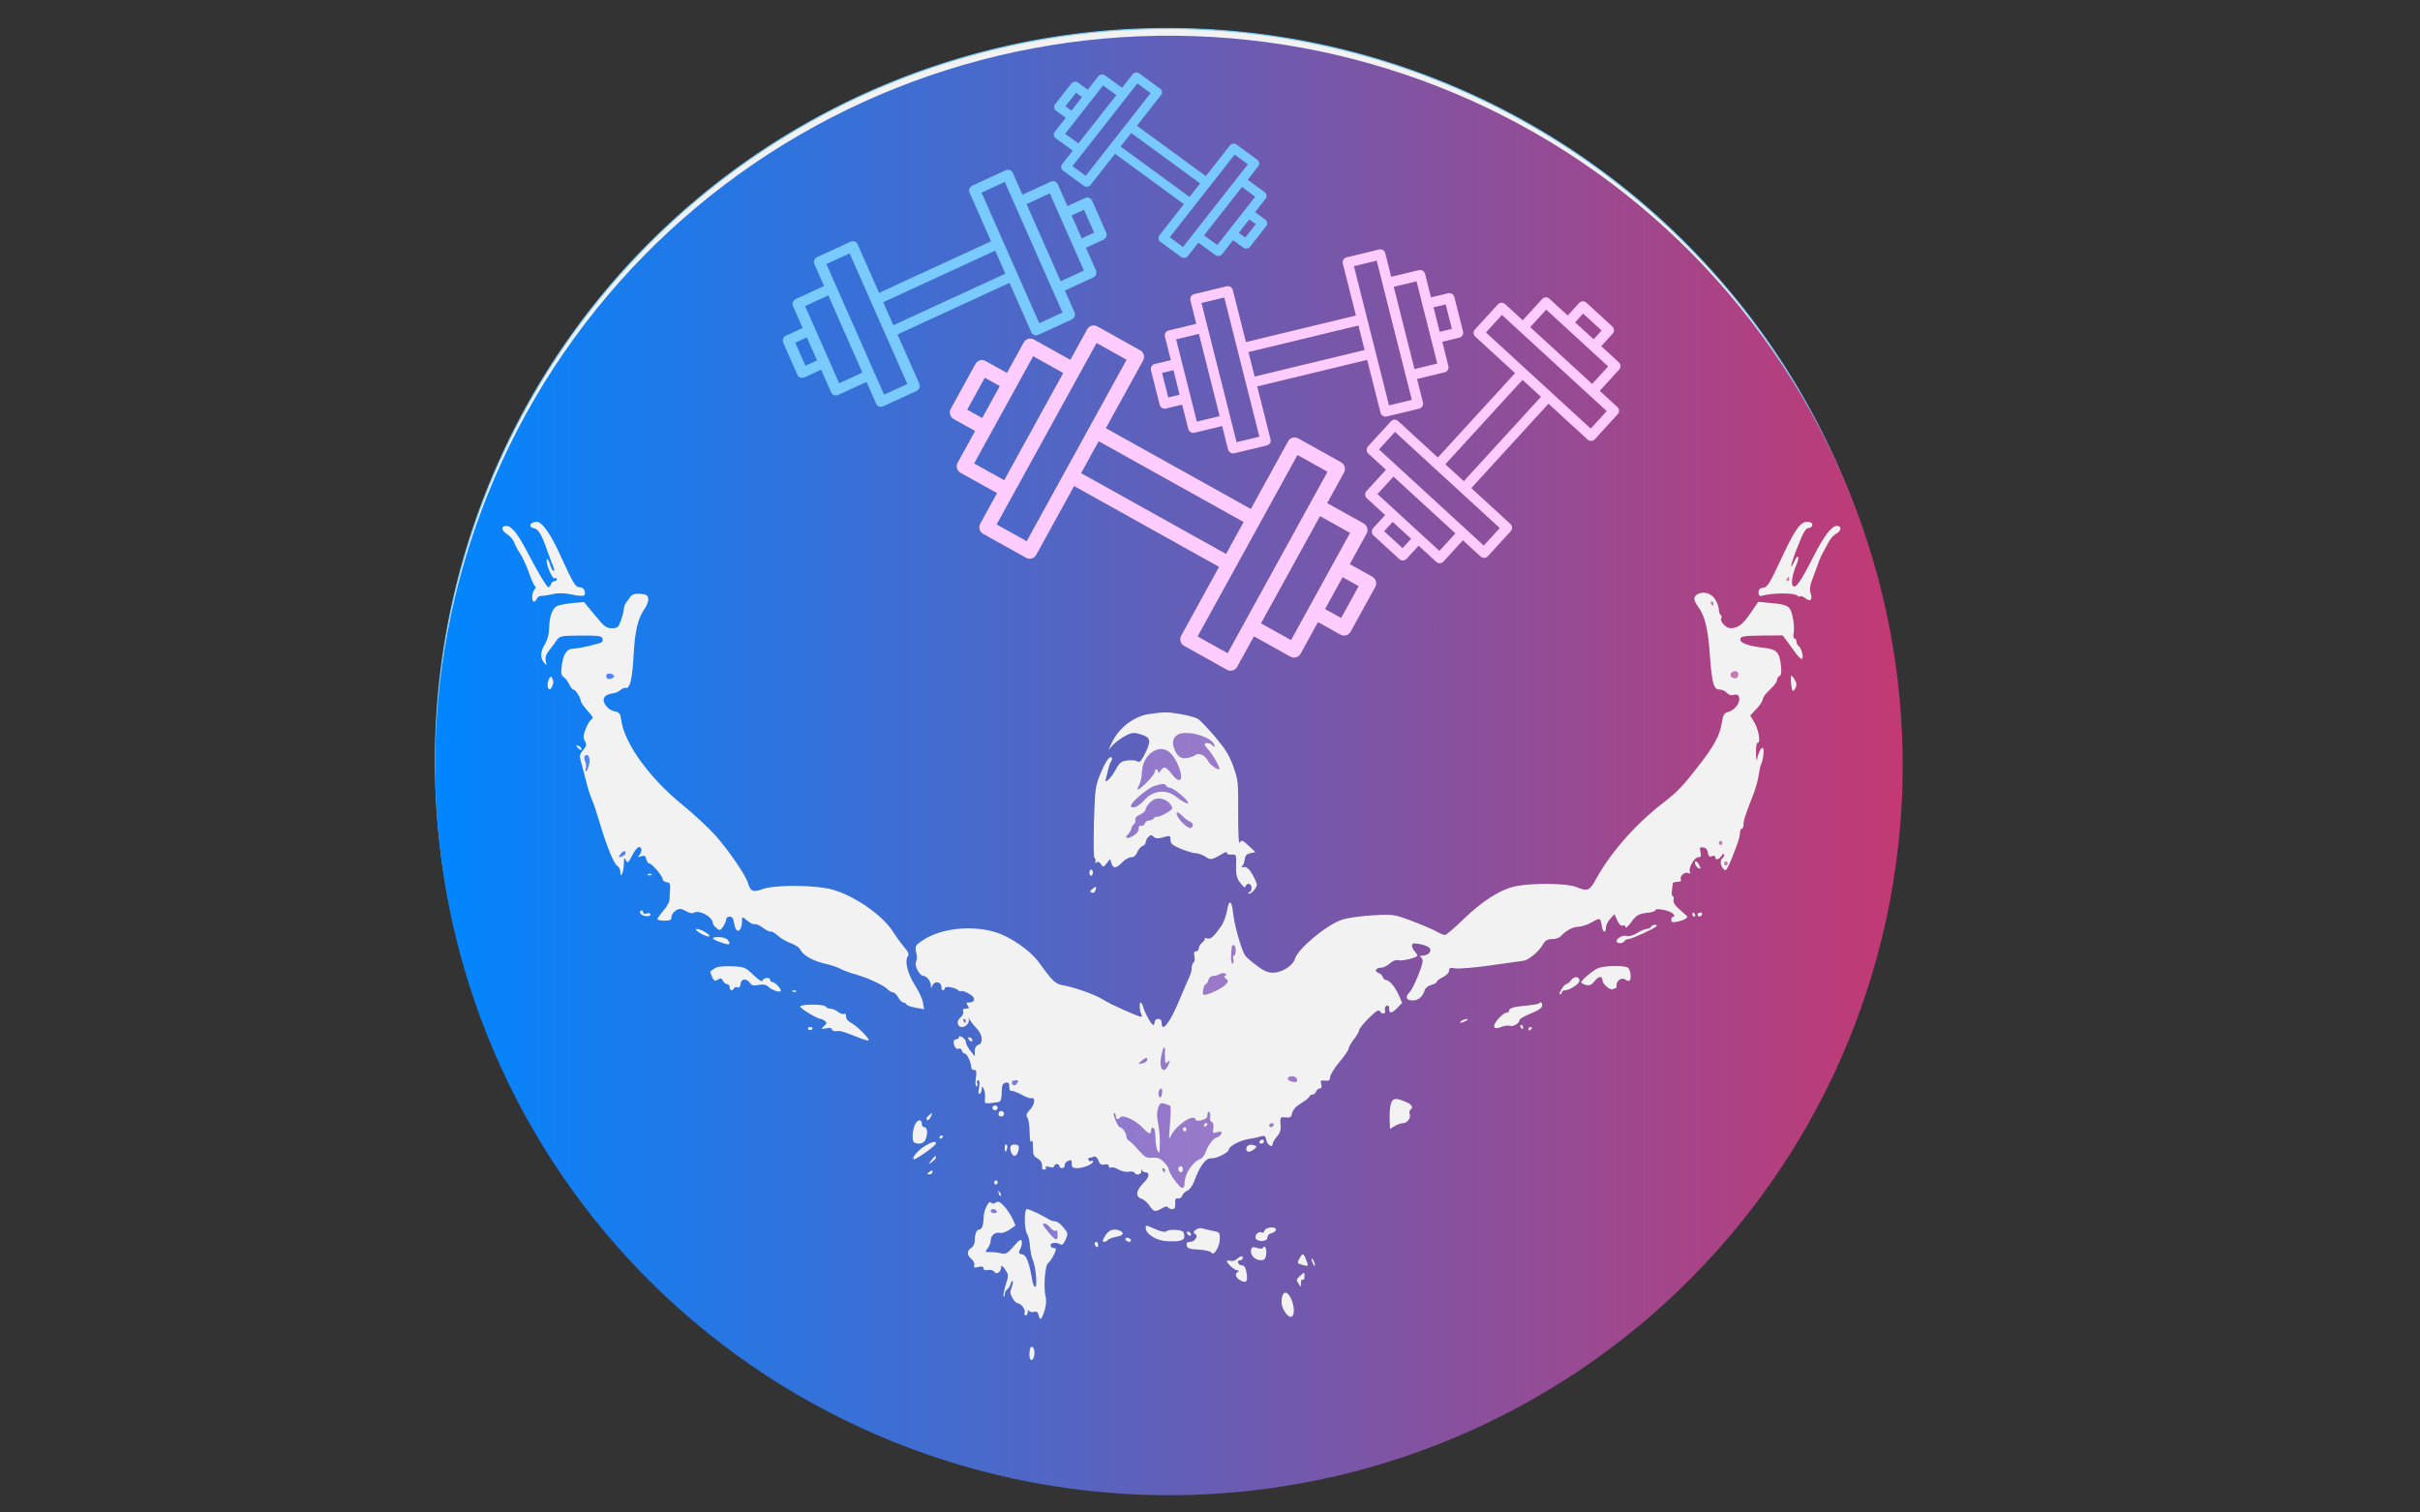 <?xml version="1.0" encoding="UTF-8" standalone="no"?>
<svg
   version="1.1"
   id="Layer_1"
   x="0px"
   y="0px"
   viewBox="0 0 2560 1600"
   enable-background="new 0 0 2560 1600"
   xml:space="preserve"
   sodipodi:docname="gymLOGO.svg"
   inkscape:version="1.2.1 (9c6d41e410, 2022-07-14)"
   xmlns:inkscape="http://www.inkscape.org/namespaces/inkscape"
   xmlns:sodipodi="http://sodipodi.sourceforge.net/DTD/sodipodi-0.dtd"
   xmlns:xlink="http://www.w3.org/1999/xlink"
   xmlns="http://www.w3.org/2000/svg"
   xmlns:svg="http://www.w3.org/2000/svg"><rect x="0" y="0" width="2560" height="1600" fill="#333333" stroke="none"/><defs
   id="defs1568"><linearGradient
     inkscape:collect="always"
     id="linearGradient117492"><stop
       style="stop-color:#0086ff;stop-opacity:1;"
       offset="0"
       id="stop117488" /><stop
       style="stop-color:#c33973;stop-opacity:1;"
       offset="1"
       id="stop117490" /></linearGradient><clipPath
     clipPathUnits="userSpaceOnUse"
     id="clipPath590-7-3"><path
       style="opacity:0.63;fill:#cccccc;fill-opacity:0.76;fill-rule:evenodd;stroke-width:3.707;stroke-linecap:round;stroke-linejoin:round;stroke-opacity:0.628"
       id="path592-5-7"
       sodipodi:type="arc"
       sodipodi:cx="6651.4668"
       sodipodi:cy="-6158.8633"
       sodipodi:rx="4161.4893"
       sodipodi:ry="3567.7383"
       sodipodi:start="0.045278583"
       sodipodi:end="0.030602753"
       sodipodi:open="true"
       sodipodi:arc-type="arc"
       d="M 10808.691,-5997.376 A 4161.489,3567.738 0 0 1 6478.359,-2594.213 4161.489,3567.738 0 0 1 2492.972,-6294.193 4161.489,3567.738 0 0 1 6794.06,-9724.506 4161.489,3567.738 0 0 1 10811.008,-6049.698"
       transform="scale(1,-1)" /></clipPath><linearGradient
     inkscape:collect="always"
     xlink:href="#linearGradient87796"
     id="linearGradient87798"
     x1="2489.977"
     y1="6158.863"
     x2="10812.956"
     y2="6158.863"
     gradientUnits="userSpaceOnUse" /><linearGradient
     inkscape:collect="always"
     id="linearGradient87796"><stop
       style="stop-color:#3e86ff;stop-opacity:1;"
       offset="0"
       id="stop87792" /><stop
       style="stop-color:#c33985;stop-opacity:0.651;"
       offset="1"
       id="stop87794" /></linearGradient><clipPath
     clipPathUnits="userSpaceOnUse"
     id="clipPath590-7-3-7"><path
       style="opacity:0.63;fill:#cccccc;fill-opacity:0.76;fill-rule:evenodd;stroke-width:3.707;stroke-linecap:round;stroke-linejoin:round;stroke-opacity:0.628"
       id="path592-5-7-1"
       sodipodi:type="arc"
       sodipodi:cx="6651.4668"
       sodipodi:cy="-6158.8633"
       sodipodi:rx="4161.4893"
       sodipodi:ry="3567.7383"
       sodipodi:start="0.045278583"
       sodipodi:end="0.030602753"
       sodipodi:open="true"
       sodipodi:arc-type="arc"
       d="M 10808.691,-5997.376 A 4161.489,3567.738 0 0 1 6478.359,-2594.213 4161.489,3567.738 0 0 1 2492.972,-6294.193 4161.489,3567.738 0 0 1 6794.06,-9724.506 4161.489,3567.738 0 0 1 10811.008,-6049.698"
       transform="scale(1,-1)" /></clipPath><linearGradient
     inkscape:collect="always"
     xlink:href="#linearGradient117492"
     id="linearGradient117374"
     gradientUnits="userSpaceOnUse"
     x1="2489.977"
     y1="6158.863"
     x2="10812.956"
     y2="6158.863" /><linearGradient
     inkscape:collect="always"
     xlink:href="#linearGradient87796"
     id="linearGradient117376"
     gradientUnits="userSpaceOnUse"
     x1="2489.977"
     y1="6158.863"
     x2="10812.956"
     y2="6158.863" /><linearGradient
     inkscape:collect="always"
     xlink:href="#linearGradient87796"
     id="linearGradient117378"
     gradientUnits="userSpaceOnUse"
     x1="2489.977"
     y1="6158.863"
     x2="10812.956"
     y2="6158.863" /><linearGradient
     inkscape:collect="always"
     xlink:href="#linearGradient87796"
     id="linearGradient117380"
     gradientUnits="userSpaceOnUse"
     x1="2489.977"
     y1="6158.863"
     x2="10812.956"
     y2="6158.863" /><linearGradient
     inkscape:collect="always"
     xlink:href="#linearGradient87796"
     id="linearGradient117382"
     gradientUnits="userSpaceOnUse"
     x1="2489.977"
     y1="6158.863"
     x2="10812.956"
     y2="6158.863" /><linearGradient
     inkscape:collect="always"
     xlink:href="#linearGradient87796"
     id="linearGradient117384"
     gradientUnits="userSpaceOnUse"
     x1="2489.977"
     y1="6158.863"
     x2="10812.956"
     y2="6158.863" /><linearGradient
     inkscape:collect="always"
     xlink:href="#linearGradient87796"
     id="linearGradient117386"
     gradientUnits="userSpaceOnUse"
     x1="2489.977"
     y1="6158.863"
     x2="10812.956"
     y2="6158.863" /><linearGradient
     inkscape:collect="always"
     xlink:href="#linearGradient87796"
     id="linearGradient117388"
     gradientUnits="userSpaceOnUse"
     x1="2489.977"
     y1="6158.863"
     x2="10812.956"
     y2="6158.863" /><linearGradient
     inkscape:collect="always"
     xlink:href="#linearGradient87796"
     id="linearGradient117390"
     gradientUnits="userSpaceOnUse"
     x1="2489.977"
     y1="6158.863"
     x2="10812.956"
     y2="6158.863" /><linearGradient
     inkscape:collect="always"
     xlink:href="#linearGradient87796"
     id="linearGradient117392"
     gradientUnits="userSpaceOnUse"
     x1="2489.977"
     y1="6158.863"
     x2="10812.956"
     y2="6158.863" /><linearGradient
     inkscape:collect="always"
     xlink:href="#linearGradient87796"
     id="linearGradient117394"
     gradientUnits="userSpaceOnUse"
     x1="2489.977"
     y1="6158.863"
     x2="10812.956"
     y2="6158.863" /><linearGradient
     inkscape:collect="always"
     xlink:href="#linearGradient87796"
     id="linearGradient117396"
     gradientUnits="userSpaceOnUse"
     x1="2489.977"
     y1="6158.863"
     x2="10812.956"
     y2="6158.863" /><linearGradient
     inkscape:collect="always"
     xlink:href="#linearGradient87796"
     id="linearGradient117398"
     gradientUnits="userSpaceOnUse"
     x1="2489.977"
     y1="6158.863"
     x2="10812.956"
     y2="6158.863" /><linearGradient
     inkscape:collect="always"
     xlink:href="#linearGradient87796"
     id="linearGradient117400"
     gradientUnits="userSpaceOnUse"
     x1="2489.977"
     y1="6158.863"
     x2="10812.956"
     y2="6158.863" /><linearGradient
     inkscape:collect="always"
     xlink:href="#linearGradient87796"
     id="linearGradient117402"
     gradientUnits="userSpaceOnUse"
     x1="2489.977"
     y1="6158.863"
     x2="10812.956"
     y2="6158.863" /><linearGradient
     inkscape:collect="always"
     xlink:href="#linearGradient87796"
     id="linearGradient117404"
     gradientUnits="userSpaceOnUse"
     x1="2489.977"
     y1="6158.863"
     x2="10812.956"
     y2="6158.863" /><linearGradient
     inkscape:collect="always"
     xlink:href="#linearGradient87796"
     id="linearGradient117406"
     gradientUnits="userSpaceOnUse"
     x1="2489.977"
     y1="6158.863"
     x2="10812.956"
     y2="6158.863" /><linearGradient
     inkscape:collect="always"
     xlink:href="#linearGradient87796"
     id="linearGradient117408"
     gradientUnits="userSpaceOnUse"
     x1="2489.977"
     y1="6158.863"
     x2="10812.956"
     y2="6158.863" /><linearGradient
     inkscape:collect="always"
     xlink:href="#linearGradient87796"
     id="linearGradient117410"
     gradientUnits="userSpaceOnUse"
     x1="2489.977"
     y1="6158.863"
     x2="10812.956"
     y2="6158.863" /><linearGradient
     inkscape:collect="always"
     xlink:href="#linearGradient87796"
     id="linearGradient117412"
     gradientUnits="userSpaceOnUse"
     x1="2489.977"
     y1="6158.863"
     x2="10812.956"
     y2="6158.863" /><linearGradient
     inkscape:collect="always"
     xlink:href="#linearGradient87796"
     id="linearGradient117414"
     gradientUnits="userSpaceOnUse"
     x1="2489.977"
     y1="6158.863"
     x2="10812.956"
     y2="6158.863" /><linearGradient
     inkscape:collect="always"
     xlink:href="#linearGradient87796"
     id="linearGradient117416"
     gradientUnits="userSpaceOnUse"
     x1="2489.977"
     y1="6158.863"
     x2="10812.956"
     y2="6158.863" /><linearGradient
     inkscape:collect="always"
     xlink:href="#linearGradient87796"
     id="linearGradient117418"
     gradientUnits="userSpaceOnUse"
     x1="2489.977"
     y1="6158.863"
     x2="10812.956"
     y2="6158.863" /><linearGradient
     inkscape:collect="always"
     xlink:href="#linearGradient87796"
     id="linearGradient117420"
     gradientUnits="userSpaceOnUse"
     x1="2489.977"
     y1="6158.863"
     x2="10812.956"
     y2="6158.863" /><linearGradient
     inkscape:collect="always"
     xlink:href="#linearGradient87796"
     id="linearGradient117422"
     gradientUnits="userSpaceOnUse"
     x1="2489.977"
     y1="6158.863"
     x2="10812.956"
     y2="6158.863" /><linearGradient
     inkscape:collect="always"
     xlink:href="#linearGradient87796"
     id="linearGradient117424"
     gradientUnits="userSpaceOnUse"
     x1="2489.977"
     y1="6158.863"
     x2="10812.956"
     y2="6158.863" /><linearGradient
     inkscape:collect="always"
     xlink:href="#linearGradient87796"
     id="linearGradient117426"
     gradientUnits="userSpaceOnUse"
     x1="2489.977"
     y1="6158.863"
     x2="10812.956"
     y2="6158.863" /></defs><sodipodi:namedview
   id="namedview1566"
   pagecolor="#ffffff"
   bordercolor="#000000"
   borderopacity="0.25"
   inkscape:showpageshadow="2"
   inkscape:pageopacity="0.0"
   inkscape:pagecheckerboard="0"
   inkscape:deskcolor="#d1d1d1"
   showgrid="false"
   inkscape:zoom="0.2396875"
   inkscape:cx="1616.6884"
   inkscape:cy="970.01303"
   inkscape:window-width="1920"
   inkscape:window-height="1003"
   inkscape:window-x="0"
   inkscape:window-y="0"
   inkscape:window-maximized="1"
   inkscape:current-layer="Layer_1" />
<rect
   width="0"
   height="0"
   id="rect861" />

<g
   id="g117611"
   transform="matrix(1.476,0,0,1.476,-512.193,-23.61)"><path
     id="path116534"
     style="opacity:1;fill:#f2f2f2;fill-rule:evenodd;stroke:#78caff;stroke-width:0.832;stroke-linecap:round;stroke-linejoin:round;stroke-opacity:0.996"
     d="M 1707.72,584.773 A 524.584,524.584 0 0 1 1161.852,1085.158 524.584,524.584 0 0 1 659.467,541.13 524.584,524.584 0 0 1 1201.648,36.753 524.584,524.584 0 0 1 1708.012,577.08" /><g
     id="g116450"
     transform="matrix(1.436,0,0,1.466,-510.433,-582.595)"><g
       transform="matrix(0.088,0,0,-0.1,595.206,1398.43)"
       fill="#000000"
       stroke="none"
       id="g56-9-2"
       clip-path="url(#clipPath590-7-3-7)"
       style="fill:url(#linearGradient87798);fill-opacity:1"><path
         d="M 0,4895 V 0 h 6740 6740 V 4895 9790 H 6740 0 Z m 3123,2413 c 20,-24 52,-74 72,-113 82,-154 89,-165 117,-165 20,0 34,-23 24,-38 -3,-6 -30,-5 -68,2 -42,8 -78,9 -108,3 -25,-5 -55,-9 -67,-9 -12,0 -24,-6 -27,-14 -3,-8 -10,-14 -16,-14 -14,0 -13,43 2,58 9,9 10,15 2,20 -6,4 -21,34 -34,67 -14,33 -35,73 -48,89 -13,17 -28,40 -33,53 -5,13 -22,32 -39,41 -36,20 -39,42 -6,42 28,0 65,-39 116,-124 65,-107 113,-176 122,-176 5,0 11,7 14,15 4,8 12,15 20,15 8,0 14,4 14,10 0,5 -6,7 -13,4 -15,-5 -55,82 -43,93 3,4 11,-8 17,-25 6,-18 15,-32 20,-32 5,0 5,7 0,18 -5,9 -19,41 -31,70 -33,84 -55,117 -78,120 -37,6 -25,32 14,32 15,0 35,-15 57,-42 z m 7177,27 c 0,-8 -9,-15 -20,-15 -16,0 -30,-19 -60,-85 -41,-87 -54,-138 -20,-75 19,35 30,19 11,-18 -23,-46 -33,-94 -21,-105 15,-15 43,19 113,137 61,104 106,156 136,156 29,0 27,-24 -3,-38 -14,-6 -33,-24 -42,-39 -9,-15 -24,-39 -33,-53 -10,-14 -23,-41 -30,-60 -8,-19 -22,-52 -32,-74 -11,-25 -15,-46 -10,-60 14,-36 3,-49 -26,-31 -14,9 -27,14 -30,11 -4,-3 -11,-2 -17,3 -17,15 -144,14 -206,-1 -9,-2 -15,4 -15,17 0,14 8,21 27,23 24,3 36,20 94,127 83,154 115,195 155,195 19,0 29,-5 29,-15 z m -550,-365 c 11,-16 20,-37 20,-48 0,-12 5,-24 10,-27 6,-4 8,-11 4,-16 -9,-16 26,-49 52,-49 42,0 69,17 113,73 l 45,56 70,-6 c 102,-8 111,-14 125,-69 7,-26 9,-60 6,-75 -4,-18 -2,-29 4,-29 6,0 11,-7 11,-15 0,-7 6,-18 13,-22 17,-10 31,-63 17,-63 -6,0 -20,12 -33,27 -12,14 -34,40 -48,57 l -27,31 -118,-1 c -100,-1 -119,-3 -122,-17 -4,-19 43,-34 136,-43 72,-8 86,-21 95,-91 3,-30 1,-43 -9,-47 -8,-3 -14,-12 -14,-20 0,-8 -18,-29 -40,-46 -22,-17 -40,-38 -40,-46 0,-8 -16,-30 -36,-48 l -36,-33 21,-30 c 25,-33 40,-103 22,-103 -7,0 -11,-18 -10,-47 1,-47 1,-48 11,-16 16,48 38,51 31,5 -3,-20 -9,-41 -13,-47 -4,-5 -10,-29 -14,-53 -3,-23 -19,-71 -35,-105 -44,-97 -51,-117 -51,-137 0,-11 -4,-20 -10,-20 -5,0 -10,-9 -10,-20 0,-10 -7,-36 -16,-57 -9,-21 -22,-49 -28,-63 -6,-14 -17,-35 -24,-47 -12,-19 -16,-20 -28,-8 -16,16 -18,41 -4,50 6,3 10,12 10,18 0,7 -7,4 -14,-5 -15,-20 -36,-24 -36,-7 0,6 -8,8 -19,4 -15,-4 -20,0 -23,17 -2,15 -11,24 -26,26 -20,3 -22,0 -16,-22 5,-21 3,-26 -13,-26 -22,0 -58,-54 -47,-72 5,-8 2,-9 -10,-5 -20,8 -51,-17 -41,-33 4,-6 -5,-10 -19,-10 -14,0 -26,-3 -27,-7 0,-5 -3,-20 -5,-35 -3,-16 0,-28 5,-28 5,0 7,-8 4,-18 -3,-13 7,-27 34,-47 21,-16 40,-30 42,-32 10,-7 -16,-21 -51,-27 -31,-6 -38,-4 -38,9 0,8 5,15 12,15 9,0 8,4 -2,14 -16,16 -100,30 -100,17 0,-5 -23,-11 -51,-13 -45,-5 -56,-11 -85,-44 -18,-22 -33,-33 -34,-25 0,7 -6,11 -15,7 -10,-3 -20,5 -31,25 l -16,31 -24,-23 c -13,-12 -24,-30 -24,-40 0,-33 -18,-29 -24,6 -8,40 -8,41 -61,15 -22,-11 -55,-19 -73,-20 -31,0 -70,-19 -100,-47 -7,-7 -29,-13 -47,-13 -26,0 -39,-6 -51,-24 -23,-36 -83,-79 -113,-82 -14,-2 -100,-12 -189,-23 -90,-11 -179,-17 -198,-14 -27,5 -34,2 -34,-11 0,-10 -15,-23 -35,-32 -19,-8 -35,-18 -35,-23 0,-5 -14,-11 -30,-15 -17,-3 -33,-14 -37,-23 -12,-35 -36,-53 -70,-53 -37,0 -44,18 -16,41 19,17 73,127 73,151 0,9 -6,19 -12,21 -7,3 -1,6 13,6 15,1 32,7 38,15 16,19 -4,33 -57,42 -34,5 -42,4 -42,-8 0,-9 7,-21 15,-28 8,-7 15,-16 15,-20 0,-11 -87,-29 -110,-23 -11,3 -31,-4 -46,-16 -15,-12 -37,-21 -50,-21 -30,0 -40,-17 -15,-25 11,-3 22,-12 25,-20 3,-8 11,-15 18,-15 20,-1 51,-32 73,-74 l 19,-38 -27,-24 c -34,-29 -47,-30 -47,-4 0,13 -5,18 -14,14 -8,-3 -12,-12 -10,-19 8,-19 -12,-27 -26,-10 -10,12 -20,7 -66,-32 -30,-26 -54,-52 -54,-58 0,-6 -13,-27 -30,-45 -16,-18 -30,-39 -30,-46 0,-6 -23,-36 -52,-65 -29,-30 -52,-63 -53,-74 0,-16 -6,-19 -28,-17 -25,3 -28,0 -22,-17 4,-15 2,-21 -8,-21 -8,0 -17,-7 -21,-15 -3,-8 -12,-15 -20,-15 -8,0 -16,-4 -18,-10 -1,-5 -23,-20 -48,-33 -29,-15 -46,-32 -50,-48 -5,-20 -11,-23 -37,-21 -31,3 -31,2 -29,-33 3,-28 -2,-43 -20,-60 -13,-13 -24,-29 -24,-35 0,-22 -30,-9 -36,16 -6,22 -10,25 -33,19 -14,-4 -46,-10 -71,-13 -48,-7 -110,-36 -110,-52 0,-14 -71,-44 -100,-42 -30,2 -65,-39 -95,-111 -9,-21 -26,-42 -39,-47 -13,-4 -26,-16 -30,-25 -3,-9 -14,-15 -23,-13 -14,2 -18,-3 -16,-24 1,-21 -3,-28 -17,-28 -10,0 -21,4 -25,9 -3,6 -17,4 -33,-5 -38,-20 -48,-18 -72,14 -12,15 -31,29 -43,32 -37,10 -33,41 8,76 36,30 41,54 10,54 -7,0 -15,6 -18,13 -2,6 -3,4 -2,-5 3,-19 -29,-26 -39,-10 -3,5 -18,7 -33,5 -15,-3 -41,2 -57,10 -16,9 -35,13 -42,10 -8,-3 -14,0 -14,7 0,8 -9,11 -24,8 -18,-4 -27,1 -35,20 -8,16 -17,22 -27,18 -9,-3 -20,-6 -25,-6 -6,0 -7,-5 -4,-10 4,-6 11,-8 16,-5 5,4 9,2 9,-3 0,-13 -55,-32 -91,-32 -22,0 -29,5 -29,20 0,22 -1,23 -24,14 -9,-3 -16,-12 -16,-20 0,-8 -7,-14 -15,-14 -8,0 -15,5 -15,10 0,6 -7,10 -15,10 -8,0 -15,-5 -15,-10 0,-6 -11,-8 -26,-4 -17,4 -25,3 -21,-3 3,-5 0,-10 -8,-10 -8,0 -14,3 -13,6 2,25 -6,39 -27,49 -21,10 -25,19 -25,54 0,29 -3,38 -9,29 -6,-9 -9,7 -10,44 0,31 -6,64 -12,72 -10,11 -7,19 15,40 27,25 31,61 7,55 -8,-2 -33,6 -57,18 -24,11 -50,19 -56,18 -8,-2 -13,7 -12,20 0,18 -4,22 -20,20 -15,-2 -21,-11 -22,-28 -3,-61 -4,-65 -27,-68 -74,-8 -72,-9 -69,20 2,15 -1,35 -7,45 -9,16 -10,16 -11,1 0,-9 -5,-20 -11,-24 -9,-5 -10,3 -5,30 5,24 3,36 -5,36 -6,0 -9,-7 -5,-15 3,-8 1,-15 -4,-15 -6,0 -8,16 -4,40 5,33 4,40 -10,40 -9,0 -16,6 -16,13 0,22 -24,67 -36,67 -7,0 -15,7 -18,16 -3,8 -11,12 -17,8 -12,-7 -29,12 -29,34 0,6 7,12 15,12 8,0 15,5 15,10 0,7 6,7 20,0 11,-6 20,-17 20,-25 0,-8 11,-26 25,-41 l 25,-27 v 25 c 0,17 7,27 20,31 29,8 25,48 -7,78 -16,14 -34,34 -41,44 -7,11 -10,14 -7,7 9,-17 -13,-42 -37,-42 -28,0 -34,29 -10,46 12,8 19,21 16,29 -4,11 1,15 16,15 19,0 20,2 10,15 -10,13 -9,15 8,15 24,0 34,11 24,26 -10,13 -63,36 -70,29 -3,-2 -10,-1 -16,5 -18,14 -76,22 -76,10 0,-5 -4,-10 -10,-10 -5,0 -9,3 -9,8 5,33 -39,43 -53,12 -5,-12 -7,-11 -7,3 -1,22 -24,47 -43,47 -21,1 -51,49 -42,68 8,20 8,19 0,54 -5,23 -1,29 37,51 100,59 277,77 413,41 86,-22 199,-90 248,-148 75,-90 92,-104 132,-111 72,-11 189,-47 234,-72 39,-22 198,-83 215,-83 3,0 3,5 0,11 -10,16 -13,59 -4,59 4,0 11,-10 14,-22 9,-29 47,-88 58,-88 4,0 7,7 7,15 0,8 9,15 20,15 13,0 20,-7 20,-20 0,-48 43,-4 92,95 19,39 40,80 46,93 28,53 32,63 32,81 0,11 5,23 11,27 6,3 8,17 5,30 -5,17 -2,24 9,24 8,0 15,6 15,14 0,8 9,21 20,29 11,8 17,16 14,20 -3,3 3,3 14,0 20,-5 38,9 80,61 15,19 29,52 36,89 10,43 24,32 31,-25 6,-57 48,-183 68,-208 7,-9 37,-31 67,-50 41,-27 65,-35 97,-34 47,1 109,36 119,68 16,48 177,164 264,190 30,9 109,19 175,22 116,6 124,5 220,-26 55,-18 118,-41 139,-51 22,-11 46,-19 53,-19 7,0 53,34 102,75 111,93 214,149 302,164 97,16 288,14 339,-4 66,-23 76,-20 113,38 86,134 228,272 387,377 73,49 105,77 187,168 97,106 130,159 141,225 6,35 12,42 40,49 36,10 66,47 56,72 -4,11 -13,14 -30,10 -15,-4 -29,0 -39,10 -9,9 -27,16 -41,16 -34,0 -43,30 -55,169 -10,126 -28,190 -64,233 -31,36 -31,52 -4,65 35,15 77,3 99,-27 z m -6052,4 c 2,-12 -8,-34 -21,-50 -38,-46 -55,-110 -62,-229 -7,-112 -21,-162 -44,-157 -8,2 -21,-3 -30,-10 -9,-8 -29,-15 -46,-17 -16,-1 -36,-8 -43,-16 -21,-20 11,-63 54,-71 29,-5 34,-11 39,-43 17,-114 162,-286 352,-418 61,-43 143,-109 182,-146 74,-72 174,-197 185,-234 13,-39 30,-46 81,-29 55,19 245,22 362,5 129,-18 321,-127 384,-219 13,-18 39,-49 57,-67 26,-27 31,-37 22,-48 -19,-23 0,-86 41,-141 21,-28 42,-65 45,-84 l 7,-33 -49,8 c -27,4 -50,11 -52,16 -2,5 -10,9 -17,9 -7,0 -20,11 -29,25 -9,14 -23,25 -31,25 -7,0 -20,6 -27,13 -21,20 -108,55 -178,73 -35,8 -76,21 -90,28 -14,7 -54,19 -90,26 -70,14 -124,41 -140,69 -5,10 -28,23 -51,30 -24,7 -58,24 -76,38 -19,14 -36,23 -39,20 -4,-3 -23,4 -43,17 -20,13 -42,21 -48,19 -7,-3 -26,5 -43,17 -29,21 -30,21 -30,1 0,-57 -34,-70 -44,-16 -5,26 -12,35 -26,35 -11,0 -20,-6 -20,-14 0,-8 -8,-23 -17,-35 -16,-20 -20,-20 -38,-7 -11,8 -20,18 -20,23 0,32 -81,69 -110,51 -6,-4 -25,0 -43,9 -28,13 -37,14 -57,3 -14,-7 -25,-22 -25,-32 0,-14 -8,-18 -40,-18 -22,0 -40,4 -40,8 0,4 16,23 35,42 19,18 34,43 34,54 0,12 2,35 3,51 2,25 -1,31 -19,33 -13,2 -23,8 -23,15 0,15 -61,77 -76,77 -6,0 -14,9 -17,21 -4,16 -10,19 -29,14 -19,-6 -21,-5 -10,6 16,18 15,39 -2,39 -8,0 -26,-18 -39,-41 -22,-37 -26,-39 -36,-23 -9,16 -10,14 -11,-16 0,-40 -20,-81 -20,-42 0,12 -7,25 -16,29 -19,7 -61,95 -102,214 -16,47 -36,99 -45,115 -8,16 -20,47 -26,69 -7,22 -19,64 -28,92 -17,52 -17,53 6,77 19,20 21,27 10,44 -11,17 -10,27 5,61 10,22 25,42 33,46 12,4 7,14 -22,40 -20,20 -38,41 -39,48 -3,20 -30,57 -42,57 -6,0 -17,12 -24,26 -8,14 -22,30 -31,35 -14,7 -16,18 -12,51 8,61 29,88 67,88 35,1 154,25 163,33 3,4 3,12 1,19 -4,10 -35,13 -123,12 -118,-1 -119,-1 -142,-30 -13,-16 -33,-38 -43,-50 -13,-14 -17,-28 -13,-45 6,-22 6,-23 -10,-7 -23,23 -21,54 6,91 14,21 22,48 23,77 2,60 19,98 46,109 13,5 52,11 88,14 l 64,5 61,-64 c 53,-56 65,-64 97,-64 33,0 37,4 52,40 9,22 16,47 16,56 0,8 6,22 13,29 6,8 18,21 25,30 10,11 27,15 55,13 34,-2 43,-7 45,-24 z m -538,-409 c 0,-5 -5,-17 -10,-25 -16,-24 -31,7 -17,37 8,17 13,20 19,11 4,-7 8,-17 8,-23 z m 7050,-9 c 0,-17 -17,-39 -23,-30 -5,9 -10,52 -8,69 2,12 31,-25 31,-39 z M 6723,6409 c 40,-6 81,-16 92,-22 11,-5 54,-44 96,-86 59,-60 82,-91 105,-146 28,-68 29,-75 28,-229 0,-108 3,-154 10,-144 8,14 15,12 49,-15 l 39,-32 -28,-5 c -22,-4 -30,-12 -33,-30 -1,-14 -8,-29 -15,-33 -6,-5 -2,-7 11,-5 15,2 29,-8 47,-35 14,-21 26,-44 26,-51 0,-17 -38,-51 -47,-43 -3,4 -1,7 5,7 7,0 12,9 12,20 0,22 -25,28 -34,8 -3,-9 -13,-3 -30,17 -21,24 -25,39 -24,85 2,54 1,55 -25,53 -15,-1 -27,2 -27,8 0,5 -7,6 -17,0 -70,-35 -74,-36 -105,-18 -16,9 -41,17 -55,17 -14,0 -52,10 -84,21 -48,18 -59,26 -59,44 0,22 -2,22 -40,13 -30,-8 -44,-7 -55,2 -12,10 -18,10 -30,0 -8,-7 -15,-18 -15,-26 0,-7 -8,-15 -18,-19 -11,-3 -24,-17 -30,-30 -8,-16 -20,-25 -35,-25 -13,0 -36,-11 -51,-25 -33,-30 -52,-32 -61,-4 l -7,21 -20,-22 c -19,-20 -21,-20 -32,-4 -8,11 -18,14 -26,9 -8,-5 -11,-4 -6,3 3,6 2,13 -4,17 -6,4 -7,67 -4,178 6,163 8,175 36,234 30,62 53,91 65,80 3,-4 1,-12 -4,-19 -6,-7 -13,-25 -17,-40 -3,-14 -9,-34 -12,-43 -13,-32 29,0 55,43 20,33 31,41 65,45 22,3 48,1 57,-4 14,-7 22,0 43,35 38,65 35,81 -19,96 -40,11 -51,11 -88,-5 -23,-10 -55,-30 -71,-44 l -28,-26 22,39 c 39,70 123,125 208,136 86,11 107,11 185,-1 z M 3320,6238 c 0,-6 -6,-5 -15,2 -8,7 -15,14 -15,16 0,2 7,1 15,-2 8,-4 15,-11 15,-16 z m 6340,-568 c 8,-16 8,-18 -4,-14 -17,6 -30,34 -16,34 5,0 14,-9 20,-20 z m -3440,-35 c 0,-8 -4,-15 -10,-15 -5,0 -10,7 -10,15 0,8 5,15 10,15 6,0 10,-7 10,-15 z m -2503,-11 c -3,-3 -12,-4 -19,-1 -8,3 -5,6 6,6 11,1 17,-2 13,-5 z m 2517,-77 c -3,-9 -12,-13 -20,-10 -12,4 -11,8 3,18 21,16 26,14 17,-8 z M 3670,5439 c 0,-6 9,-8 20,-4 12,4 20,2 20,-5 0,-15 -52,-8 -58,8 -2,6 1,12 7,12 6,0 11,-5 11,-11 z m 5965,-9 c 3,-5 1,-10 -4,-10 -6,0 -11,5 -11,10 0,6 2,10 4,10 3,0 8,-4 11,-10 z m 40,0 c -3,-5 -10,-10 -16,-10 -5,0 -9,5 -9,10 0,6 7,10 16,10 8,0 12,-4 9,-10 z m -258,-57 c -12,-11 -141,-63 -159,-63 -9,0 -20,-4 -23,-10 -8,-13 -45,-13 -45,0 0,15 39,32 60,25 10,-3 35,3 57,15 21,11 45,20 55,20 9,0 20,5 23,10 3,6 13,10 22,10 9,0 13,-3 10,-7 z m -5394,-30 c 18,-9 27,-18 20,-20 -6,-2 -29,5 -50,16 -23,12 -31,20 -20,21 10,0 32,-7 50,-17 z m 127,-38 c 19,-23 9,-26 -37,-12 -58,17 -64,27 -16,27 24,0 46,-6 53,-15 z m 144,-170 c 32,-26 51,-36 53,-27 5,14 43,17 43,2 0,-5 5,-10 12,-10 14,0 48,-30 48,-42 0,-12 -52,2 -72,20 -12,10 -28,12 -54,8 -26,-5 -39,-3 -47,8 -20,25 -52,24 -55,-2 -2,-15 -9,-22 -17,-18 -8,3 -17,1 -20,-4 -9,-15 -25,-12 -25,5 0,8 -7,15 -15,15 -7,0 -18,7 -23,16 -7,13 -13,14 -29,6 -17,-9 -22,-7 -33,13 -7,14 -11,26 -9,27 2,2 13,9 24,15 12,8 48,12 95,10 72,-2 78,-4 124,-42 z m 4962,34 c 14,-12 19,-51 8,-62 -3,-3 -14,-1 -24,5 -21,13 -50,-4 -50,-28 0,-8 -2,-14 -4,-14 -2,0 -11,-2 -18,-5 -15,-6 -58,26 -58,43 0,23 -21,22 -44,-3 -19,-20 -30,-24 -50,-19 -14,3 -26,9 -26,13 0,10 59,53 90,67 35,15 159,17 176,3 z m -276,-63 c 0,-14 -56,-46 -81,-46 -10,0 -19,-4 -19,-10 0,-5 -5,-10 -10,-10 -14,0 22,49 35,50 6,0 18,9 28,20 17,20 47,18 47,-4 z m -4443,-52 c -3,-3 -12,-4 -19,-1 -8,3 -5,6 6,6 11,1 17,-2 13,-5 z m 4231,-71 c -2,-10 -26,-24 -65,-37 -35,-12 -63,-26 -63,-31 0,-16 -37,-35 -54,-29 -9,3 -30,1 -48,-5 -47,-17 -57,1 -20,38 17,17 38,31 46,31 9,0 16,4 16,9 0,14 29,21 101,26 34,3 65,7 67,10 11,11 23,4 20,-12 z m -4063,-3 c 3,-5 15,-10 26,-10 11,0 31,-7 44,-16 13,-9 29,-13 35,-9 5,3 10,-2 10,-13 0,-12 11,-24 28,-31 32,-14 108,-79 100,-86 -2,-3 -31,4 -64,16 -32,11 -66,22 -74,24 -8,2 -17,4 -20,5 -3,1 -15,1 -27,0 -13,-1 -23,3 -23,9 0,6 -13,8 -32,5 -32,-5 -32,-5 -13,11 17,14 18,17 5,25 -8,5 -19,10 -24,10 -19,0 -116,51 -116,60 0,13 137,13 145,0 z m 3630,-70 c -27,-12 -43,-12 -25,0 8,5 22,9 30,9 10,0 8,-3 -5,-9 z m 325,-30 c 0,-5 -2,-10 -4,-10 -3,0 -8,5 -11,10 -3,6 -1,10 4,10 6,0 11,-4 11,-10 z m -4030,-4 c 0,-11 -19,-15 -25,-6 -3,5 1,10 9,10 9,0 16,-2 16,-4 z m 4080,0 c 0,-3 -4,-8 -10,-11 -5,-3 -10,-1 -10,4 0,6 5,11 10,11 6,0 10,-2 10,-4 z m -3175,-56 c 3,-5 2,-10 -4,-10 -5,0 -13,5 -16,10 -3,6 -2,10 4,10 5,0 13,-4 16,-10 z m 2468,-309 c 27,-11 35,-25 17,-36 -5,-3 -7,-12 -3,-20 7,-20 -14,-45 -39,-45 -10,0 -31,-6 -46,-14 l -27,-14 -2,49 c -1,27 2,61 8,76 10,27 29,28 92,4 z m -2323,-26 c 0,-6 -7,-12 -15,-12 -8,0 -15,6 -15,12 0,6 7,12 15,12 8,0 15,-6 15,-12 z m 35,-24 c 7,-12 -12,-24 -25,-16 -11,7 -4,25 10,25 5,0 11,-4 15,-9 z m -415,-21 c -6,-11 -16,-18 -21,-14 -6,3 -3,12 8,20 24,18 26,17 13,-6 z m -50,-36 c 0,-8 7,-14 15,-14 17,0 20,-32 5,-61 -11,-19 -35,-24 -62,-14 -18,7 -11,73 9,97 17,19 33,15 33,-8 z m 120,-58 c 0,-3 -4,-8 -10,-11 -5,-3 -10,-1 -10,4 0,6 5,11 10,11 6,0 10,-2 10,-4 z m 1820,-26 c 0,-5 -7,-10 -16,-10 -8,0 -12,5 -9,10 3,6 10,10 16,10 5,0 9,-4 9,-10 z m -1860,-9 c 0,-11 -120,-84 -127,-77 -10,9 28,46 67,66 40,20 60,24 60,11 z m 403,-26 c -7,-21 -13,-19 -13,6 0,11 4,18 10,14 5,-3 7,-12 3,-20 z m 67,9 c 0,-23 -12,-44 -25,-44 -14,0 -30,34 -21,48 7,12 46,9 46,-4 z m 1335,-11 c -24,-17 -45,-17 -45,1 0,17 18,25 44,18 18,-5 18,-6 1,-19 z m -1805,-41 c 0,-4 -10,-13 -22,-21 -23,-14 -23,-14 -4,8 20,22 26,25 26,13 z m -20,-72 c 0,-5 -8,-10 -17,-10 -15,0 -16,2 -3,10 19,12 20,12 20,0 z m 370,-50 c 0,-5 -4,-10 -10,-10 -5,0 -10,5 -10,10 0,6 5,10 10,10 6,0 10,-4 10,-10 z m 18,-65 c -3,-3 -9,2 -12,12 -6,14 -5,15 5,6 7,-7 10,-15 7,-18 z m -29,-33 c 14,8 24,4 48,-18 17,-16 38,-44 47,-61 l 17,-33 -33,-20 c -19,-12 -44,-19 -57,-16 -28,4 -51,-14 -51,-40 0,-10 -8,-26 -17,-36 -16,-18 -15,-19 13,-18 16,0 44,-2 62,-6 28,-6 37,-1 73,34 28,29 42,37 45,27 3,-7 1,-22 -5,-34 -15,-27 -14,-29 11,-33 21,-3 38,-43 55,-130 3,-16 10,-28 16,-28 13,0 3,100 -14,132 -7,12 -14,43 -16,67 -2,25 -9,51 -16,59 -17,22 -18,122 -1,122 13,0 85,-29 126,-51 10,-5 26,-9 35,-9 10,0 31,-13 46,-30 27,-28 27,-30 12,-60 -9,-17 -20,-28 -26,-24 -21,13 -59,11 -59,-2 0,-8 7,-14 15,-14 8,0 15,-2 15,-5 0,-15 -31,-63 -43,-68 -18,-7 -28,-118 -16,-162 6,-18 4,-42 -3,-65 -17,-49 -28,-59 -35,-31 -4,17 -11,22 -29,18 -13,-2 -25,1 -28,7 -2,6 -5,3 -5,-6 -1,-10 -6,-18 -12,-18 -6,0 -9,6 -6,14 6,15 -22,46 -41,46 -6,0 -19,11 -28,25 -14,21 -15,30 -5,52 6,14 9,28 7,31 -3,3 -9,-4 -13,-14 -3,-10 -12,-23 -20,-27 -7,-4 -13,-15 -13,-24 0,-9 -3,-14 -6,-10 -4,3 2,28 11,55 18,49 18,50 -3,77 -14,18 -22,22 -22,13 0,-25 -25,-41 -39,-25 -6,8 -22,12 -36,9 -16,-3 -25,0 -25,8 0,9 -10,11 -30,7 -23,-5 -28,-3 -23,9 3,9 -3,21 -16,30 -26,19 -27,40 -1,54 11,6 20,21 20,35 0,33 10,55 25,55 15,0 25,22 25,56 0,37 29,89 42,76 7,-7 16,-7 27,0 z m 908,-131 c 32,-12 55,-15 61,-9 5,5 29,8 53,6 37,-2 45,-7 47,-25 4,-27 -18,-33 -98,-30 -58,2 -120,35 -120,63 0,17 -5,18 57,-5 z m 326,-8 c 34,-5 37,-8 37,-38 0,-38 -35,-87 -48,-68 -4,7 -36,13 -72,15 -52,2 -65,6 -68,21 -3,12 3,17 21,17 25,0 48,31 27,38 -24,8 13,34 39,28 14,-4 43,-9 64,-13 z m 355,5 c -3,-7 -14,-14 -26,-16 -13,-2 -22,-11 -22,-20 0,-24 -63,-24 -68,-1 -3,17 23,33 38,24 4,-3 10,2 14,10 7,19 70,21 64,3 z m -884,-4 c 28,-11 17,-24 -24,-30 -22,-4 -43,-11 -46,-15 -3,-5 -12,-9 -20,-9 -12,0 -11,6 6,30 21,29 49,37 84,24 z m 401,-14 c 3,-5 2,-10 -4,-10 -5,0 -13,5 -16,10 -3,6 -2,10 4,10 5,0 13,-4 16,-10 z m -340,-30 c 3,-5 -1,-10 -9,-10 -8,0 -18,5 -21,10 -3,6 1,10 9,10 8,0 18,-4 21,-10 z m -185,-26 c 0,-8 -4,-12 -10,-9 -5,3 -10,10 -10,16 0,5 5,9 10,9 6,0 10,-7 10,-16 z m 936,-12 c 10,16 22,-10 16,-38 -3,-18 -11,-24 -30,-24 -33,0 -61,26 -55,50 4,15 10,17 34,10 18,-5 31,-5 35,2 z m 242,-57 c 16,-35 16,-36 -15,-29 -37,9 -36,9 -21,33 17,27 22,26 36,-4 z m -358,5 c 0,-5 -7,-10 -16,-10 -9,0 -14,-6 -11,-12 2,-7 12,-13 22,-13 14,0 21,-10 26,-35 9,-44 0,-54 -34,-39 -28,13 -35,34 -14,42 8,4 7,6 -3,7 -16,1 -60,34 -60,45 0,4 9,5 20,2 10,-3 27,1 37,9 22,16 33,18 33,4 z m 410,-35 c 0,-5 -5,-3 -10,5 -5,8 -10,20 -10,25 0,6 5,3 10,-5 5,-8 10,-19 10,-25 z m -60,-56 c 0,-11 -4,-17 -10,-14 -6,3 -10,-4 -10,-16 0,-22 0,-22 -14,-3 -13,17 -13,21 7,36 28,22 27,22 27,-3 z m -75,-109 c 17,-34 20,-76 4,-85 -19,-12 -59,36 -59,70 0,54 30,63 55,15 z M 5888,3279 c -5,-35 -28,-36 -28,-1 0,16 3,32 7,36 11,11 25,-10 21,-35 z"
         id="path2-2-7"
         style="fill:url(#linearGradient117374);fill-opacity:1" /><path
         d="m 10155,7070 c -3,-5 -1,-10 4,-10 6,0 11,5 11,10 0,6 -2,10 -4,10 -3,0 -8,-4 -11,-10 z"
         id="path4-2-3"
         style="fill:url(#linearGradient117376);fill-opacity:1" /><path
         d="m 9725,6950 c 3,-5 8,-10 11,-10 2,0 4,5 4,10 0,6 -5,10 -11,10 -5,0 -7,-4 -4,-10 z"
         id="path6-8-3"
         style="fill:url(#linearGradient117378);fill-opacity:1" /><path
         d="m 9837,6606 c -3,-8 2,-16 13,-19 21,-5 30,0 30,20 0,17 -36,17 -43,-1 z"
         id="path8-9-92"
         style="fill:url(#linearGradient117380);fill-opacity:1" /><path
         d="m 9770,5780 c 0,-5 5,-10 10,-10 6,0 10,5 10,10 0,6 -4,10 -10,10 -5,0 -10,-4 -10,-10 z"
         id="path10-7-4"
         style="fill:url(#linearGradient117382);fill-opacity:1" /><path
         d="m 9800,5680 c 0,-5 5,-10 10,-10 6,0 10,5 10,10 0,6 -4,10 -10,10 -5,0 -10,-4 -10,-10 z"
         id="path12-3-4"
         style="fill:url(#linearGradient117384);fill-opacity:1" /><path
         d="m 7009,5278 c -8,-36 -7,-88 2,-88 6,0 9,9 6,20 -3,11 -1,20 4,20 5,0 9,11 9,25 0,14 -4,25 -10,25 -5,0 -10,-1 -11,-2 z"
         id="path14-6-4"
         style="fill:url(#linearGradient117386);fill-opacity:1" /><path
         d="m 6939,5139 c -8,-5 -24,-9 -36,-9 -13,0 -24,-8 -28,-20 -3,-11 -10,-20 -15,-20 -9,0 -21,-40 -14,-51 6,-10 102,26 126,48 18,16 18,18 3,29 -12,9 -13,13 -4,16 9,3 9,6 -2,10 -9,3 -22,2 -30,-3 z"
         id="path16-1-9"
         style="fill:url(#linearGradient117388);fill-opacity:1" /><path
         d="m 5485,4910 c 3,-5 8,-10 11,-10 2,0 4,5 4,10 0,6 -5,10 -11,10 -5,0 -7,-4 -4,-10 z"
         id="path18-2-9"
         style="fill:url(#linearGradient117390);fill-opacity:1" /><path
         d="m 6616,4768 c -19,-60 -15,-98 8,-98 7,0 18,12 25,27 11,23 10,25 -3,13 -14,-11 -16,-9 -17,16 -1,16 -1,35 0,42 1,6 -1,12 -4,12 -3,0 -7,-6 -9,-12 z"
         id="path20-9-3"
         style="fill:url(#linearGradient117392);fill-opacity:1" /><path
         d="m 6495,4714 c -20,-15 -20,-16 4,-12 14,2 26,9 29,16 5,16 -9,15 -33,-4 z"
         id="path22-3-8"
         style="fill:url(#linearGradient117394);fill-opacity:1" /><path
         d="m 7325,4630 c -3,-5 6,-12 20,-16 29,-7 41,-1 30,15 -8,14 -42,14 -50,1 z"
         id="path24-1-3"
         style="fill:url(#linearGradient117396);fill-opacity:1" /><path
         d="m 5760,4611 c 0,-18 18,-21 30,-6 10,13 9,15 -9,15 -11,0 -21,-4 -21,-9 z"
         id="path26-94-2"
         style="fill:url(#linearGradient117398);fill-opacity:1" /><path
         d="m 6593,4564 c -3,-8 -1,-20 4,-25 7,-7 12,-2 15,15 6,28 -9,36 -19,10 z"
         id="path28-7-95"
         style="fill:url(#linearGradient117400);fill-opacity:1" /><path
         d="m 6590,4484 c -8,-20 -8,-41 -1,-71 6,-23 11,-68 11,-100 -1,-50 -2,-55 -13,-38 -7,11 -12,40 -12,64 0,26 -5,46 -12,48 -7,3 -13,-2 -13,-11 0,-24 -14,-20 -50,14 -37,34 -110,63 -124,49 -15,-14 -26,-11 -26,6 0,8 -4,15 -10,15 -11,0 21,-69 33,-70 14,0 37,-28 37,-45 0,-8 7,-18 15,-21 8,-3 33,-24 54,-46 35,-34 45,-39 78,-37 29,2 45,-3 66,-21 15,-13 27,-29 27,-35 0,-18 59,-89 75,-91 10,-1 15,7 15,23 0,44 45,104 89,118 10,3 24,18 30,33 17,38 44,69 66,73 10,2 20,10 23,18 4,11 -2,12 -23,7 -26,-7 -27,-5 -22,19 3,17 0,28 -10,32 -8,3 -11,13 -8,23 3,10 1,21 -5,25 -5,3 -10,-2 -10,-14 0,-14 -9,-21 -32,-26 -21,-5 -33,-4 -36,4 -10,29 -109,-28 -138,-78 -13,-24 -14,-22 -8,39 6,70 7,100 2,105 -2,2 -15,6 -30,10 -24,6 -29,3 -38,-21 z m 280,-78 c 0,-3 -4,-8 -10,-11 -5,-3 -10,-1 -10,4 0,6 5,11 10,11 6,0 10,-2 10,-4 z m -120,-26 c 0,-5 -4,-10 -10,-10 -5,0 -10,5 -10,10 0,6 5,10 10,10 6,0 10,-4 10,-10 z m -20,-195 c 0,-8 -4,-15 -9,-15 -13,0 -22,16 -14,24 11,11 23,6 23,-9 z"
         id="path30-8-4"
         style="fill:url(#linearGradient117402);fill-opacity:1" /><path
         d="m 7220,4400 c 0,-5 4,-10 9,-10 6,0 13,5 16,10 3,6 -1,10 -9,10 -9,0 -16,-4 -16,-10 z"
         id="path32-4-3"
         style="fill:url(#linearGradient117404);fill-opacity:1" /><path
         d="m 6615,4180 c 3,-5 8,-10 11,-10 2,0 4,5 4,10 0,6 -5,10 -11,10 -5,0 -7,-4 -4,-10 z"
         id="path34-5-9"
         style="fill:url(#linearGradient117406);fill-opacity:1" /><path
         d="m 3460,6595 c 0,-11 7,-15 23,-13 12,2 22,8 22,13 0,6 -10,11 -22,13 -16,2 -23,-2 -23,-13 z"
         id="path36-0-4"
         style="fill:url(#linearGradient117408);fill-opacity:1" /><path
         d="m 3337,6204 c -3,-4 -2,-15 3,-25 6,-9 7,-25 4,-33 -3,-9 -3,-16 0,-16 4,0 11,11 16,25 14,36 -2,69 -23,49 z"
         id="path38-3-9"
         style="fill:url(#linearGradient117410);fill-opacity:1" /><path
         d="m 3540,5725 c -14,-16 -10,-18 14,-9 9,3 16,10 16,15 0,14 -16,11 -30,-6 z"
         id="path40-6-5"
         style="fill:url(#linearGradient117412);fill-opacity:1" /><path
         d="m 6704,6311 c -27,-12 -36,-35 -25,-65 17,-43 40,-57 79,-50 21,4 41,10 45,14 15,13 54,-2 67,-25 10,-19 48,-45 66,-45 11,0 -31,67 -60,95 -26,25 -28,30 -13,33 10,2 25,-2 34,-10 14,-11 16,-11 12,1 -13,39 -153,74 -205,52 z"
         id="path42-1-57"
         style="fill:url(#linearGradient117414);fill-opacity:1" /><path
         d="m 6561,6227 c -37,-19 -61,-58 -63,-102 -1,-22 -8,-51 -17,-64 -8,-13 -10,-22 -4,-20 23,9 93,72 93,85 0,17 20,19 20,2 1,-8 6,-6 14,5 19,24 29,22 65,-18 54,-59 71,-16 25,62 -34,59 -81,77 -133,50 z"
         id="path44-0-3"
         style="fill:url(#linearGradient117416);fill-opacity:1" /><path
         d="m 6573,6060 c -40,-9 -146,-87 -137,-101 8,-14 45,0 74,29 49,49 124,57 180,19 76,-51 98,-40 26,11 -24,18 -51,32 -60,32 -8,0 -18,5 -21,10 -7,11 -16,11 -62,0 z"
         id="path46-6-9"
         style="fill:url(#linearGradient117418);fill-opacity:1" /><path
         d="m 6547,5980 c -15,-12 -27,-27 -27,-35 0,-7 -13,-18 -30,-25 -27,-11 -32,-17 -29,-36 0,-4 -4,-10 -9,-13 -6,-3 -12,-13 -14,-21 -2,-8 -10,-20 -18,-27 -25,-19 -4,-26 29,-8 19,9 31,23 31,35 0,12 5,17 14,14 7,-3 16,2 19,10 4,9 15,16 26,16 11,0 23,5 26,10 4,6 12,9 18,8 14,-3 87,32 87,41 -1,19 -32,43 -61,47 -25,4 -41,0 -62,-16 z"
         id="path48-3-0"
         style="fill:url(#linearGradient117420);fill-opacity:1" /><path
         d="m 6700,5911 c 13,-25 61,-62 74,-58 18,6 17,25 -2,31 -11,4 -30,15 -42,26 -29,25 -44,26 -30,1 z"
         id="path50-2-7"
         style="fill:url(#linearGradient117422);fill-opacity:1" /><path
         d="m 5640,3980 c 0,-5 9,-10 21,-10 11,0 17,5 14,10 -3,6 -13,10 -21,10 -8,0 -14,-4 -14,-10 z"
         id="path52-0-2"
         style="fill:url(#linearGradient117424);fill-opacity:1" /><path
         d="m 5965,3880 c 46,-47 55,-49 55,-14 0,15 -4,23 -11,19 -6,-4 -19,2 -30,14 -11,12 -27,21 -36,21 -12,0 -6,-12 22,-40 z"
         id="path54-6-7"
         style="fill:url(#linearGradient117426);fill-opacity:1" /></g><g
       id="g109417"
       transform="matrix(0.512,-0.231,0.212,0.47,959.735,513.178)"
       style="fill:#78caff;fill-opacity:0.998">
	<g
   id="g109415"
   style="fill:#78caff;fill-opacity:0.998">
		<path
   d="M 296.075,128.44 H 279.11 v -22.88 c 0,-2.665 -2.21,-4.875 -4.875,-4.875 H 246.74 V 77.74 c 0,-2.665 -2.21,-4.875 -4.875,-4.875 h -32.37 c -2.665,0 -4.875,2.21 -4.875,4.875 v 50.7 H 95.485 v -50.7 c 0,-2.665 -2.21,-4.875 -4.875,-4.875 H 58.24 c -2.665,0 -4.875,2.21 -4.875,4.875 v 22.88 H 25.87 c -2.665,0 -4.875,2.21 -4.875,4.875 v 22.88 H 4.875 C 2.21,128.375 0,130.585 0,133.25 v 33.67 c 0,2.665 2.21,4.875 4.875,4.875 H 21.06 v 23.725 c 0,2.665 2.21,4.875 4.875,4.875 H 53.43 v 22.88 c 0,2.665 2.21,4.875 4.875,4.875 h 32.37 c 2.665,0 4.875,-2.21 4.875,-4.875 V 171.73 h 109.135 v 51.545 c 0,2.665 2.21,4.875 4.875,4.875 h 32.37 c 2.665,0 4.875,-2.21 4.875,-4.875 v -22.88 H 274.3 c 2.665,0 4.875,-2.21 4.875,-4.875 v -23.725 h 16.965 c 2.665,0 4.875,-2.21 4.875,-4.875 v -33.67 c -0.065,-2.665 -2.275,-4.81 -4.94,-4.81 z M 21.06,162.11 H 9.75 v -0.065 -23.855 h 11.31 z m 32.37,28.6 H 30.81 v -80.275 h 22.62 z m 32.305,27.755 H 63.115 V 82.615 h 22.62 z M 204.62,162.11 H 95.485 V 162.045 138.19 H 204.62 Z m 32.37,56.355 H 214.37 V 82.615 h 22.62 z m 32.37,-27.755 h -22.62 v -80.275 h 22.62 z M 291.2,162.045 H 279.11 V 138.19 h 12.09 z"
   id="path109413"
   style="fill:#78caff;fill-opacity:0.998" />
	</g>
</g><g
       id="g109417-0"
       transform="matrix(0.663,0.362,-0.367,0.653,1132.865,499.211)"
       style="fill:#ffccff;fill-opacity:1">
	<g
   id="g109415-4"
   style="fill:#ffccff;fill-opacity:1">
		<path
   d="M 296.075,128.44 H 279.11 v -22.88 c 0,-2.665 -2.21,-4.875 -4.875,-4.875 H 246.74 V 77.74 c 0,-2.665 -2.21,-4.875 -4.875,-4.875 h -32.37 c -2.665,0 -4.875,2.21 -4.875,4.875 v 50.7 H 95.485 v -50.7 c 0,-2.665 -2.21,-4.875 -4.875,-4.875 H 58.24 c -2.665,0 -4.875,2.21 -4.875,4.875 v 22.88 H 25.87 c -2.665,0 -4.875,2.21 -4.875,4.875 v 22.88 H 4.875 C 2.21,128.375 0,130.585 0,133.25 v 33.67 c 0,2.665 2.21,4.875 4.875,4.875 H 21.06 v 23.725 c 0,2.665 2.21,4.875 4.875,4.875 H 53.43 v 22.88 c 0,2.665 2.21,4.875 4.875,4.875 h 32.37 c 2.665,0 4.875,-2.21 4.875,-4.875 V 171.73 h 109.135 v 51.545 c 0,2.665 2.21,4.875 4.875,4.875 h 32.37 c 2.665,0 4.875,-2.21 4.875,-4.875 v -22.88 H 274.3 c 2.665,0 4.875,-2.21 4.875,-4.875 v -23.725 h 16.965 c 2.665,0 4.875,-2.21 4.875,-4.875 v -33.67 c -0.065,-2.665 -2.275,-4.81 -4.94,-4.81 z M 21.06,162.11 H 9.75 v -0.065 -23.855 h 11.31 z m 32.37,28.6 H 30.81 v -80.275 h 22.62 z m 32.305,27.755 H 63.115 V 82.615 h 22.62 z M 204.62,162.11 H 95.485 V 162.045 138.19 H 204.62 Z m 32.37,56.355 H 214.37 V 82.615 h 22.62 z m 32.37,-27.755 h -22.62 v -80.275 h 22.62 z M 291.2,162.045 H 279.11 V 138.19 h 12.09 z"
   id="path109413-4"
   style="fill:#ffccff;fill-opacity:1" />
	</g>
</g><g
       id="g109417-1"
       transform="matrix(0.503,-0.119,0.129,0.501,1154.355,522.564)"
       inkscape:transform-center-x="8.7754533"
       inkscape:transform-center-y="-25.721355"
       style="fill:#ffccff;fill-opacity:1">
	<g
   id="g109415-7"
   style="fill:#ffccff;fill-opacity:1">
		<path
   d="M 296.075,128.44 H 279.11 v -22.88 c 0,-2.665 -2.21,-4.875 -4.875,-4.875 H 246.74 V 77.74 c 0,-2.665 -2.21,-4.875 -4.875,-4.875 h -32.37 c -2.665,0 -4.875,2.21 -4.875,4.875 v 50.7 H 95.485 v -50.7 c 0,-2.665 -2.21,-4.875 -4.875,-4.875 H 58.24 c -2.665,0 -4.875,2.21 -4.875,4.875 v 22.88 H 25.87 c -2.665,0 -4.875,2.21 -4.875,4.875 v 22.88 H 4.875 C 2.21,128.375 0,130.585 0,133.25 v 33.67 c 0,2.665 2.21,4.875 4.875,4.875 H 21.06 v 23.725 c 0,2.665 2.21,4.875 4.875,4.875 H 53.43 v 22.88 c 0,2.665 2.21,4.875 4.875,4.875 h 32.37 c 2.665,0 4.875,-2.21 4.875,-4.875 V 171.73 h 109.135 v 51.545 c 0,2.665 2.21,4.875 4.875,4.875 h 32.37 c 2.665,0 4.875,-2.21 4.875,-4.875 v -22.88 H 274.3 c 2.665,0 4.875,-2.21 4.875,-4.875 v -23.725 h 16.965 c 2.665,0 4.875,-2.21 4.875,-4.875 v -33.67 c -0.065,-2.665 -2.275,-4.81 -4.94,-4.81 z M 21.06,162.11 H 9.75 v -0.065 -23.855 h 11.31 z m 32.37,28.6 H 30.81 v -80.275 h 22.62 z m 32.305,27.755 H 63.115 V 82.615 h 22.62 z M 204.62,162.11 H 95.485 V 162.045 138.19 H 204.62 Z m 32.37,56.355 H 214.37 V 82.615 h 22.62 z m 32.37,-27.755 h -22.62 v -80.275 h 22.62 z M 291.2,162.045 H 279.11 V 138.19 h 12.09 z"
   id="path109413-8"
   style="fill:#ffccff;fill-opacity:1" />
	</g>
</g><g
       id="g109417-1-14"
       transform="matrix(-0.353,0.378,-0.385,-0.346,1453.11,614.033)"
       inkscape:transform-center-x="-21.704507"
       inkscape:transform-center-y="16.429958"
       style="fill:#ffccff;fill-opacity:1">
	<g
   id="g109415-7-8"
   style="fill:#ffccff;fill-opacity:1">
		<path
   d="M 296.075,128.44 H 279.11 v -22.88 c 0,-2.665 -2.21,-4.875 -4.875,-4.875 H 246.74 V 77.74 c 0,-2.665 -2.21,-4.875 -4.875,-4.875 h -32.37 c -2.665,0 -4.875,2.21 -4.875,4.875 v 50.7 H 95.485 v -50.7 c 0,-2.665 -2.21,-4.875 -4.875,-4.875 H 58.24 c -2.665,0 -4.875,2.21 -4.875,4.875 v 22.88 H 25.87 c -2.665,0 -4.875,2.21 -4.875,4.875 v 22.88 H 4.875 C 2.21,128.375 0,130.585 0,133.25 v 33.67 c 0,2.665 2.21,4.875 4.875,4.875 H 21.06 v 23.725 c 0,2.665 2.21,4.875 4.875,4.875 H 53.43 v 22.88 c 0,2.665 2.21,4.875 4.875,4.875 h 32.37 c 2.665,0 4.875,-2.21 4.875,-4.875 V 171.73 h 109.135 v 51.545 c 0,2.665 2.21,4.875 4.875,4.875 h 32.37 c 2.665,0 4.875,-2.21 4.875,-4.875 v -22.88 H 274.3 c 2.665,0 4.875,-2.21 4.875,-4.875 v -23.725 h 16.965 c 2.665,0 4.875,-2.21 4.875,-4.875 v -33.67 c -0.065,-2.665 -2.275,-4.81 -4.94,-4.81 z M 21.06,162.11 H 9.75 v -0.065 -23.855 h 11.31 z m 32.37,28.6 H 30.81 v -80.275 h 22.62 z m 32.305,27.755 H 63.115 V 82.615 h 22.62 z M 204.62,162.11 H 95.485 V 162.045 138.19 H 204.62 Z m 32.37,56.355 H 214.37 V 82.615 h 22.62 z m 32.37,-27.755 h -22.62 v -80.275 h 22.62 z M 291.2,162.045 H 279.11 V 138.19 h 12.09 z"
   id="path109413-8-1"
   style="fill:#ffccff;fill-opacity:1" />
	</g>
</g><g
       id="g109417-1-1"
       transform="matrix(0.321,0.23,-0.242,0.302,1164.416,409.111)"
       inkscape:transform-center-x="-11.394606"
       inkscape:transform-center-y="-16.828013"
       style="fill:#78caff;fill-opacity:0.996;stroke:#78caff;stroke-width:2.025;stroke-dasharray:none;stroke-opacity:0.996">
	<g
   id="g109415-7-5"
   style="fill:#78caff;fill-opacity:0.996;stroke:#78caff;stroke-width:2.025;stroke-dasharray:none;stroke-opacity:0.996">
		<path
   d="M 296.075,128.44 H 279.11 v -22.88 c 0,-2.665 -2.21,-4.875 -4.875,-4.875 H 246.74 V 77.74 c 0,-2.665 -2.21,-4.875 -4.875,-4.875 h -32.37 c -2.665,0 -4.875,2.21 -4.875,4.875 v 50.7 H 95.485 v -50.7 c 0,-2.665 -2.21,-4.875 -4.875,-4.875 H 58.24 c -2.665,0 -4.875,2.21 -4.875,4.875 v 22.88 H 25.87 c -2.665,0 -4.875,2.21 -4.875,4.875 v 22.88 H 4.875 C 2.21,128.375 0,130.585 0,133.25 v 33.67 c 0,2.665 2.21,4.875 4.875,4.875 H 21.06 v 23.725 c 0,2.665 2.21,4.875 4.875,4.875 H 53.43 v 22.88 c 0,2.665 2.21,4.875 4.875,4.875 h 32.37 c 2.665,0 4.875,-2.21 4.875,-4.875 V 171.73 h 109.135 v 51.545 c 0,2.665 2.21,4.875 4.875,4.875 h 32.37 c 2.665,0 4.875,-2.21 4.875,-4.875 v -22.88 H 274.3 c 2.665,0 4.875,-2.21 4.875,-4.875 v -23.725 h 16.965 c 2.665,0 4.875,-2.21 4.875,-4.875 v -33.67 c -0.065,-2.665 -2.275,-4.81 -4.94,-4.81 z M 21.06,162.11 H 9.75 v -0.065 -23.855 h 11.31 z m 32.37,28.6 H 30.81 v -80.275 h 22.62 z m 32.305,27.755 H 63.115 V 82.615 h 22.62 z M 204.62,162.11 H 95.485 V 162.045 138.19 H 204.62 Z m 32.37,56.355 H 214.37 V 82.615 h 22.62 z m 32.37,-27.755 h -22.62 v -80.275 h 22.62 z M 291.2,162.045 H 279.11 V 138.19 h 12.09 z"
   id="path109413-8-9"
   style="fill:#78caff;fill-opacity:0.996;stroke:#78caff;stroke-width:2.025;stroke-dasharray:none;stroke-opacity:0.996" />
	</g>
</g></g></g></svg>
